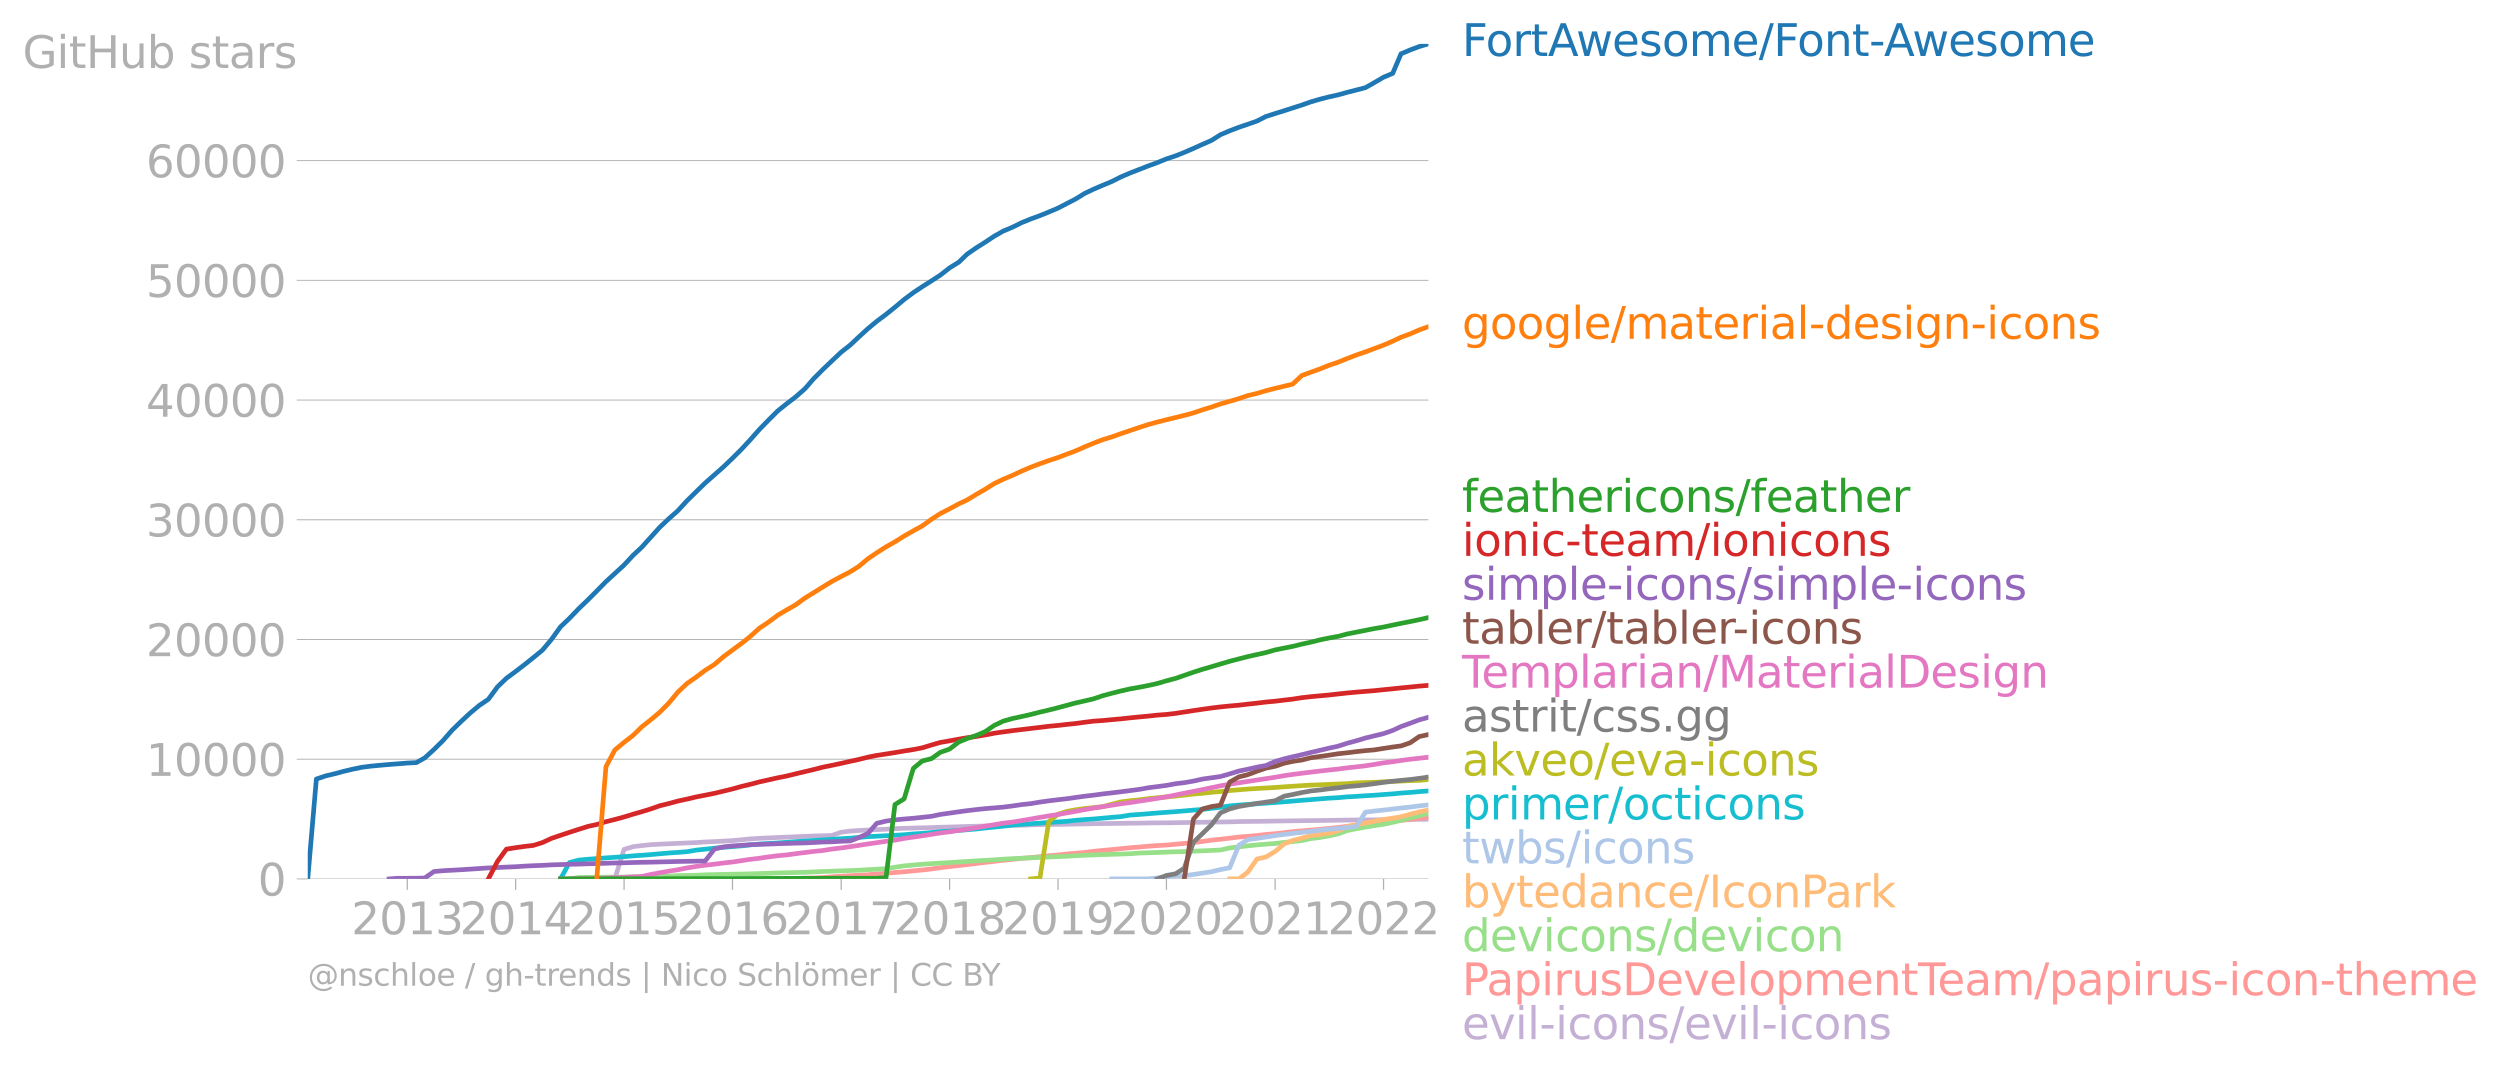 <svg xmlns:xlink="http://www.w3.org/1999/xlink" width="1062.245" height="455.004" viewBox="0 0 796.684 341.253" xmlns="http://www.w3.org/2000/svg"><defs><style>*{stroke-linejoin:round;stroke-linecap:butt}</style></defs><g id="figure_1"><path d="M0 341.253h796.684V0H0v341.253z" style="fill:none" id="patch_1"/><g id="axes_1"><path d="M98.073 280.087h357.12V13.975H98.073v266.112z" style="fill:none" id="patch_2"/><g id="matplotlib.axis_1"><g id="xtick_1"><g id="line2d_1"><defs><path id="m2b531793f5" d="M0 0v3.5" style="stroke:#b0b0b0;stroke-width:.4"/></defs><use xlink:href="#m2b531793f5" x="129.781" y="280.087" style="fill:#b0b0b0;stroke:#b0b0b0;stroke-width:.4"/></g><g style="fill:#b0b0b0" transform="matrix(.14 0 0 -.14 111.966 297.724)" id="text_1"><defs><path id="DejaVuSans-32" d="M1228 531h2203V0H469v531q359 372 979 998 621 627 780 809 303 340 423 576 121 236 121 464 0 372-261 606-261 235-680 235-297 0-627-103-329-103-704-313v638q381 153 712 231 332 78 607 78 725 0 1156-363 431-362 431-968 0-288-108-546-107-257-392-607-78-91-497-524-418-433-1181-1211z" transform="scale(.016)"/><path id="DejaVuSans-30" d="M2034 4250q-487 0-733-480-245-479-245-1442 0-959 245-1439 246-480 733-480 491 0 736 480 246 480 246 1439 0 963-246 1442-245 480-736 480zm0 500q785 0 1199-621 414-620 414-1801 0-1178-414-1799Q2819-91 2034-91q-784 0-1198 620-414 621-414 1799 0 1181 414 1801 414 621 1198 621z" transform="scale(.016)"/><path id="DejaVuSans-31" d="M794 531h1031v3560L703 3866v575l1116 225h631V531h1031V0H794v531z" transform="scale(.016)"/><path id="DejaVuSans-33" d="M2597 2516q453-97 707-404 255-306 255-756 0-690-475-1069Q2609-91 1734-91q-293 0-604 58T488 141v609q262-153 574-231 313-78 654-78 593 0 904 234t311 681q0 413-289 645-289 233-804 233h-544v519h569q465 0 712 186t247 536q0 359-255 551-254 193-729 193-260 0-557-57-297-56-653-174v562q360 100 674 150t592 50q719 0 1137-327 419-326 419-882 0-388-222-655t-631-370z" transform="scale(.016)"/></defs><use xlink:href="#DejaVuSans-32"/><use xlink:href="#DejaVuSans-30" x="63.623"/><use xlink:href="#DejaVuSans-31" x="127.246"/><use xlink:href="#DejaVuSans-33" x="190.869"/></g></g><g id="xtick_2"><use xlink:href="#m2b531793f5" x="164.329" y="280.087" style="fill:#b0b0b0;stroke:#b0b0b0;stroke-width:.4" id="line2d_2"/><g style="fill:#b0b0b0" transform="matrix(.14 0 0 -.14 146.514 297.724)" id="text_2"><defs><path id="DejaVuSans-34" d="M2419 4116 825 1625h1594v2491zm-166 550h794V1625h666v-525h-666V0h-628v1100H313v609l1940 2957z" transform="scale(.016)"/></defs><use xlink:href="#DejaVuSans-32"/><use xlink:href="#DejaVuSans-30" x="63.623"/><use xlink:href="#DejaVuSans-31" x="127.246"/><use xlink:href="#DejaVuSans-34" x="190.869"/></g></g><g id="xtick_3"><use xlink:href="#m2b531793f5" x="198.877" y="280.087" style="fill:#b0b0b0;stroke:#b0b0b0;stroke-width:.4" id="line2d_3"/><g style="fill:#b0b0b0" transform="matrix(.14 0 0 -.14 181.062 297.724)" id="text_3"><defs><path id="DejaVuSans-35" d="M691 4666h2478v-532H1269V2991q137 47 274 70 138 23 276 23 781 0 1237-428 457-428 457-1159 0-753-469-1171Q2575-91 1722-91q-294 0-599 50Q819 9 494 109v635q281-153 581-228t634-75q541 0 856 284 316 284 316 772 0 487-316 771-315 285-856 285-253 0-505-56-251-56-513-175v2344z" transform="scale(.016)"/></defs><use xlink:href="#DejaVuSans-32"/><use xlink:href="#DejaVuSans-30" x="63.623"/><use xlink:href="#DejaVuSans-31" x="127.246"/><use xlink:href="#DejaVuSans-35" x="190.869"/></g></g><g id="xtick_4"><use xlink:href="#m2b531793f5" x="233.425" y="280.087" style="fill:#b0b0b0;stroke:#b0b0b0;stroke-width:.4" id="line2d_4"/><g style="fill:#b0b0b0" transform="matrix(.14 0 0 -.14 215.61 297.724)" id="text_4"><defs><path id="DejaVuSans-36" d="M2113 2584q-425 0-674-291-248-290-248-796 0-503 248-796 249-292 674-292t673 292q248 293 248 796 0 506-248 796-248 291-673 291zm1253 1979v-575q-238 112-480 171-242 60-480 60-625 0-955-422-329-422-376-1275 184 272 462 417 279 145 613 145 703 0 1111-427 408-426 408-1160 0-719-425-1154Q2819-91 2113-91q-810 0-1238 620-428 621-428 1799 0 1106 525 1764t1409 658q238 0 480-47t505-140z" transform="scale(.016)"/></defs><use xlink:href="#DejaVuSans-32"/><use xlink:href="#DejaVuSans-30" x="63.623"/><use xlink:href="#DejaVuSans-31" x="127.246"/><use xlink:href="#DejaVuSans-36" x="190.869"/></g></g><g id="xtick_5"><use xlink:href="#m2b531793f5" x="268.067" y="280.087" style="fill:#b0b0b0;stroke:#b0b0b0;stroke-width:.4" id="line2d_5"/><g style="fill:#b0b0b0" transform="matrix(.14 0 0 -.14 250.252 297.724)" id="text_5"><defs><path id="DejaVuSans-37" d="M525 4666h3000v-269L1831 0h-659l1594 4134H525v532z" transform="scale(.016)"/></defs><use xlink:href="#DejaVuSans-32"/><use xlink:href="#DejaVuSans-30" x="63.623"/><use xlink:href="#DejaVuSans-31" x="127.246"/><use xlink:href="#DejaVuSans-37" x="190.869"/></g></g><g id="xtick_6"><use xlink:href="#m2b531793f5" x="302.615" y="280.087" style="fill:#b0b0b0;stroke:#b0b0b0;stroke-width:.4" id="line2d_6"/><g style="fill:#b0b0b0" transform="matrix(.14 0 0 -.14 284.8 297.724)" id="text_6"><defs><path id="DejaVuSans-38" d="M2034 2216q-450 0-708-241-257-241-257-662 0-422 257-663 258-241 708-241t709 242q260 243 260 662 0 421-258 662-257 241-711 241zm-631 268q-406 100-633 378-226 279-226 679 0 559 398 884 399 325 1092 325 697 0 1094-325t397-884q0-400-227-679-226-278-629-378 456-106 710-416 255-309 255-755 0-679-414-1042Q2806-91 2034-91q-771 0-1186 362-414 363-414 1042 0 446 256 755 257 310 713 416zm-231 997q0-362 226-565 227-203 636-203 407 0 636 203 230 203 230 565 0 363-230 566-229 203-636 203-409 0-636-203-226-203-226-566z" transform="scale(.016)"/></defs><use xlink:href="#DejaVuSans-32"/><use xlink:href="#DejaVuSans-30" x="63.623"/><use xlink:href="#DejaVuSans-31" x="127.246"/><use xlink:href="#DejaVuSans-38" x="190.869"/></g></g><g id="xtick_7"><use xlink:href="#m2b531793f5" x="337.163" y="280.087" style="fill:#b0b0b0;stroke:#b0b0b0;stroke-width:.4" id="line2d_7"/><g style="fill:#b0b0b0" transform="matrix(.14 0 0 -.14 319.348 297.724)" id="text_7"><defs><path id="DejaVuSans-39" d="M703 97v575q238-113 481-172 244-59 479-59 625 0 954 420 330 420 377 1277-181-269-460-413-278-144-615-144-700 0-1108 423-408 424-408 1159 0 718 425 1152 425 435 1131 435 810 0 1236-621 427-620 427-1801 0-1103-524-1761Q2575-91 1691-91q-238 0-482 47Q966 3 703 97zm1256 1978q425 0 673 290 249 291 249 798 0 503-249 795-248 292-673 292t-673-292q-248-292-248-795 0-507 248-798 248-290 673-290z" transform="scale(.016)"/></defs><use xlink:href="#DejaVuSans-32"/><use xlink:href="#DejaVuSans-30" x="63.623"/><use xlink:href="#DejaVuSans-31" x="127.246"/><use xlink:href="#DejaVuSans-39" x="190.869"/></g></g><g id="xtick_8"><use xlink:href="#m2b531793f5" x="371.711" y="280.087" style="fill:#b0b0b0;stroke:#b0b0b0;stroke-width:.4" id="line2d_8"/><g style="fill:#b0b0b0" transform="matrix(.14 0 0 -.14 353.896 297.724)" id="text_8"><use xlink:href="#DejaVuSans-32"/><use xlink:href="#DejaVuSans-30" x="63.623"/><use xlink:href="#DejaVuSans-32" x="127.246"/><use xlink:href="#DejaVuSans-30" x="190.869"/></g></g><g id="xtick_9"><use xlink:href="#m2b531793f5" x="406.353" y="280.087" style="fill:#b0b0b0;stroke:#b0b0b0;stroke-width:.4" id="line2d_9"/><g style="fill:#b0b0b0" transform="matrix(.14 0 0 -.14 388.538 297.724)" id="text_9"><use xlink:href="#DejaVuSans-32"/><use xlink:href="#DejaVuSans-30" x="63.623"/><use xlink:href="#DejaVuSans-32" x="127.246"/><use xlink:href="#DejaVuSans-31" x="190.869"/></g></g><g id="xtick_10"><use xlink:href="#m2b531793f5" x="440.901" y="280.087" style="fill:#b0b0b0;stroke:#b0b0b0;stroke-width:.4" id="line2d_10"/><g style="fill:#b0b0b0" transform="matrix(.14 0 0 -.14 423.086 297.724)" id="text_10"><use xlink:href="#DejaVuSans-32"/><use xlink:href="#DejaVuSans-30" x="63.623"/><use xlink:href="#DejaVuSans-32" x="127.246"/><use xlink:href="#DejaVuSans-32" x="190.869"/></g></g></g><g id="matplotlib.axis_2"><g id="ytick_1"><path d="M98.073 280.087h357.12" clip-path="url(#p1b69134ae6)" style="fill:none;stroke:#b0b0b0;stroke-width:.3;stroke-linecap:square" id="line2d_11"/><g id="line2d_12"><defs><path id="m8265898e4d" d="M0 0h-3.5" style="stroke:#b0b0b0;stroke-width:.3"/></defs><use xlink:href="#m8265898e4d" x="98.073" y="280.087" style="fill:#b0b0b0;stroke:#b0b0b0;stroke-width:.3"/></g><use xlink:href="#DejaVuSans-30" style="fill:#b0b0b0" transform="matrix(.14 0 0 -.14 82.166 285.406)" id="text_11"/></g><g id="ytick_2"><path d="M98.073 241.937h357.12" clip-path="url(#p1b69134ae6)" style="fill:none;stroke:#b0b0b0;stroke-width:.3;stroke-linecap:square" id="line2d_13"/><use xlink:href="#m8265898e4d" x="98.073" y="241.937" style="fill:#b0b0b0;stroke:#b0b0b0;stroke-width:.3" id="line2d_14"/><g style="fill:#b0b0b0" transform="matrix(.14 0 0 -.14 46.536 247.256)" id="text_12"><use xlink:href="#DejaVuSans-31"/><use xlink:href="#DejaVuSans-30" x="63.623"/><use xlink:href="#DejaVuSans-30" x="127.246"/><use xlink:href="#DejaVuSans-30" x="190.869"/><use xlink:href="#DejaVuSans-30" x="254.492"/></g></g><g id="ytick_3"><path d="M98.073 203.787h357.12" clip-path="url(#p1b69134ae6)" style="fill:none;stroke:#b0b0b0;stroke-width:.3;stroke-linecap:square" id="line2d_15"/><use xlink:href="#m8265898e4d" x="98.073" y="203.787" style="fill:#b0b0b0;stroke:#b0b0b0;stroke-width:.3" id="line2d_16"/><g style="fill:#b0b0b0" transform="matrix(.14 0 0 -.14 46.536 209.105)" id="text_13"><use xlink:href="#DejaVuSans-32"/><use xlink:href="#DejaVuSans-30" x="63.623"/><use xlink:href="#DejaVuSans-30" x="127.246"/><use xlink:href="#DejaVuSans-30" x="190.869"/><use xlink:href="#DejaVuSans-30" x="254.492"/></g></g><g id="ytick_4"><path d="M98.073 165.636h357.12" clip-path="url(#p1b69134ae6)" style="fill:none;stroke:#b0b0b0;stroke-width:.3;stroke-linecap:square" id="line2d_17"/><use xlink:href="#m8265898e4d" x="98.073" y="165.636" style="fill:#b0b0b0;stroke:#b0b0b0;stroke-width:.3" id="line2d_18"/><g style="fill:#b0b0b0" transform="matrix(.14 0 0 -.14 46.536 170.955)" id="text_14"><use xlink:href="#DejaVuSans-33"/><use xlink:href="#DejaVuSans-30" x="63.623"/><use xlink:href="#DejaVuSans-30" x="127.246"/><use xlink:href="#DejaVuSans-30" x="190.869"/><use xlink:href="#DejaVuSans-30" x="254.492"/></g></g><g id="ytick_5"><path d="M98.073 127.486h357.12" clip-path="url(#p1b69134ae6)" style="fill:none;stroke:#b0b0b0;stroke-width:.3;stroke-linecap:square" id="line2d_19"/><use xlink:href="#m8265898e4d" x="98.073" y="127.486" style="fill:#b0b0b0;stroke:#b0b0b0;stroke-width:.3" id="line2d_20"/><g style="fill:#b0b0b0" transform="matrix(.14 0 0 -.14 46.536 132.805)" id="text_15"><use xlink:href="#DejaVuSans-34"/><use xlink:href="#DejaVuSans-30" x="63.623"/><use xlink:href="#DejaVuSans-30" x="127.246"/><use xlink:href="#DejaVuSans-30" x="190.869"/><use xlink:href="#DejaVuSans-30" x="254.492"/></g></g><g id="ytick_6"><path d="M98.073 89.336h357.12" clip-path="url(#p1b69134ae6)" style="fill:none;stroke:#b0b0b0;stroke-width:.3;stroke-linecap:square" id="line2d_21"/><use xlink:href="#m8265898e4d" x="98.073" y="89.336" style="fill:#b0b0b0;stroke:#b0b0b0;stroke-width:.3" id="line2d_22"/><g style="fill:#b0b0b0" transform="matrix(.14 0 0 -.14 46.536 94.655)" id="text_16"><use xlink:href="#DejaVuSans-35"/><use xlink:href="#DejaVuSans-30" x="63.623"/><use xlink:href="#DejaVuSans-30" x="127.246"/><use xlink:href="#DejaVuSans-30" x="190.869"/><use xlink:href="#DejaVuSans-30" x="254.492"/></g></g><g id="ytick_7"><path d="M98.073 51.186h357.12" clip-path="url(#p1b69134ae6)" style="fill:none;stroke:#b0b0b0;stroke-width:.3;stroke-linecap:square" id="line2d_23"/><use xlink:href="#m8265898e4d" x="98.073" y="51.186" style="fill:#b0b0b0;stroke:#b0b0b0;stroke-width:.3" id="line2d_24"/><g style="fill:#b0b0b0" transform="matrix(.14 0 0 -.14 46.536 56.505)" id="text_17"><use xlink:href="#DejaVuSans-36"/><use xlink:href="#DejaVuSans-30" x="63.623"/><use xlink:href="#DejaVuSans-30" x="127.246"/><use xlink:href="#DejaVuSans-30" x="190.869"/><use xlink:href="#DejaVuSans-30" x="254.492"/></g></g><g style="fill:#b0b0b0" transform="matrix(.14 0 0 -.14 7.2 21.664)" id="text_18"><defs><path id="DejaVuSans-47" d="M3809 666v1253H2778v519h1656V434q-365-259-806-392-440-133-940-133-1094 0-1712 639-617 640-617 1780 0 1144 617 1783 618 639 1712 639 456 0 867-113 411-112 758-331v-672q-350 297-744 447t-828 150q-857 0-1287-478-429-478-429-1425 0-944 429-1422 430-478 1287-478 334 0 596 58 263 58 472 180z" transform="scale(.016)"/><path id="DejaVuSans-69" d="M603 3500h575V0H603v3500zm0 1363h575v-729H603v729z" transform="scale(.016)"/><path id="DejaVuSans-74" d="M1172 4494v-994h1184v-447H1172V1153q0-428 117-550t477-122h590V0h-590q-666 0-919 248-253 249-253 905v1900H172v447h422v994h578z" transform="scale(.016)"/><path id="DejaVuSans-48" d="M628 4666h631V2753h2294v1913h631V0h-631v2222H1259V0H628v4666z" transform="scale(.016)"/><path id="DejaVuSans-75" d="M544 1381v2119h575V1403q0-497 193-746 194-248 582-248 465 0 735 297 271 297 271 810v1984h575V0h-575v538q-209-319-486-474-276-155-642-155-603 0-916 375-312 375-312 1097zm1447 2203z" transform="scale(.016)"/><path id="DejaVuSans-62" d="M3116 1747q0 634-261 995t-717 361q-457 0-718-361t-261-995q0-634 261-995t718-361q456 0 717 361t261 995zM1159 2969q182 312 458 463 277 152 661 152 638 0 1036-506 399-506 399-1331T3314 415Q2916-91 2278-91q-384 0-661 152-276 152-458 464V0H581v4863h578V2969z" transform="scale(.016)"/><path id="DejaVuSans-73" d="M2834 3397v-544q-243 125-506 187-262 63-544 63-428 0-642-131t-214-394q0-200 153-314t616-217l197-44q612-131 870-370t258-667q0-488-386-773Q2250-91 1575-91q-281 0-586 55T347 128v594q319-166 628-249 309-82 613-82 406 0 624 139 219 139 219 392 0 234-158 359-157 125-692 241l-200 47q-534 112-772 345-237 233-237 639 0 494 350 762 350 269 994 269 318 0 599-47 282-46 519-140z" transform="scale(.016)"/><path id="DejaVuSans-61" d="M2194 1759q-697 0-966-159t-269-544q0-306 202-486 202-179 548-179 479 0 768 339t289 901v128h-572zm1147 238V0h-575v531q-197-318-491-470T1556-91q-537 0-855 302-317 302-317 808 0 590 395 890 396 300 1180 300h807v57q0 397-261 614t-733 217q-300 0-585-72-284-72-546-216v532q315 122 612 182 297 61 578 61 760 0 1135-394 375-393 375-1193z" transform="scale(.016)"/><path id="DejaVuSans-72" d="M2631 2963q-97 56-211 82-114 27-251 27-488 0-749-317t-261-911V0H581v3500h578v-544q182 319 472 473 291 155 707 155 59 0 131-8 72-7 159-23l3-590z" transform="scale(.016)"/></defs><use xlink:href="#DejaVuSans-47"/><use xlink:href="#DejaVuSans-69" x="77.49"/><use xlink:href="#DejaVuSans-74" x="105.273"/><use xlink:href="#DejaVuSans-48" x="144.482"/><use xlink:href="#DejaVuSans-75" x="219.678"/><use xlink:href="#DejaVuSans-62" x="283.057"/><use xlink:href="#DejaVuSans-20" x="346.533"/><use xlink:href="#DejaVuSans-73" x="378.32"/><use xlink:href="#DejaVuSans-74" x="430.42"/><use xlink:href="#DejaVuSans-61" x="469.629"/><use xlink:href="#DejaVuSans-72" x="530.908"/><use xlink:href="#DejaVuSans-73" x="572.021"/></g></g><path d="m190.169 280.087 2.934-.004 2.84-.05 2.934-9.373 2.934-.855 2.65-.324 2.935-.309 2.84-.153 2.933-.137 2.84-.122 2.934-.134 2.934-.114 2.84-.195 2.934-.122 2.84-.152 2.934-.153 2.934-.286 2.745-.267 2.934-.187 2.84-.126 2.934-.133 2.84-.115 2.933-.126 2.935-.118 2.84-.13 2.933-.068 2.84-.1 2.934-1.03 2.934-.358 2.65-.187 2.935-.16 2.84-.103 2.934-.153 2.84-.168 2.933-.118 2.934-.076 2.84-.077 2.934-.076 2.84-.107 2.934-.072 2.934-.088 2.65-.088 2.935-.084 2.84-.08 2.933-.069 2.84-.06 2.934-.062 2.934-.05 2.84-.095 2.934-.084 2.84-.045 2.934-.042 2.934-.038 2.65-.058 2.934-.05 2.84-.064 2.934-.046 2.84-.027 2.934-.042 2.934-.038 2.84-.023 2.934-.06 2.84-.035 2.934-.015 2.934-.038 2.745-.042 2.934-.069 2.84-.023 2.934-.053 2.84-.03 2.933-.035 2.934-.1 2.84-.045 2.934-.023 2.84-.038 2.934-.061 2.934-.035 2.65-.042 2.935-.038 2.84-.03 2.933-.038 2.84-.03 2.934-.05 2.934-.046 2.84-.035 2.934-.015 2.84-.027 2.934-.034 2.934-.027 2.65-.03 2.934-.023 2.84-.046 2.934-.026" clip-path="url(#p1b69134ae6)" style="fill:none;stroke:#c5b0d5;stroke-width:1.5;stroke-linecap:square" id="line2d_25"/><path d="m247.812 280.087 2.84-.02 2.933-.083 2.935-.153 2.84-.05 2.933-.14 2.84-.218 2.934-.195 2.934-.168 2.65-.14 2.935-.16 2.84-.268 2.934-.21 2.84-.233 2.933-.244 2.934-.293 2.84-.271 2.934-.32 2.84-.428 2.934-.34 2.934-.331 2.65-.302 2.935-.37 2.84-.332 2.933-.336 2.84-.354 2.934-.283 2.934-.316 2.84-.218 2.934-.332 2.84-.29 2.934-.229 2.934-.331 2.65-.222 2.934-.248 2.84-.37 2.934-.286 2.84-.263 2.934-.298 2.934-.301 2.84-.206 2.934-.267 2.84-.21 2.934-.164 2.934-.256 2.745-.263 2.934-.255 2.84-.37 2.934-.42 2.84-.282 2.933-.355 2.934-.347 2.84-.23 2.934-.251 2.84-.336 2.934-.26 2.934-.308 2.65-.336 2.935-.26 2.84-.247 2.933-.245 2.84-.278 2.934-.294 2.934-.374 2.84-.297 2.934-.344 2.84-.293 2.934-.32 2.934-.348 2.65-.256 2.934-.385 2.84-.309 2.934-.27" clip-path="url(#p1b69134ae6)" style="fill:none;stroke:#ff9896;stroke-width:1.5;stroke-linecap:square" id="line2d_26"/><path d="m181.461 280.087 2.934-.462 2.934-.042 2.84-.019 2.934-.019 2.84-.02 2.934-.018 2.934-.084 2.65-.023 2.935-.065 2.84-.091 2.933-.061 2.84-.15 2.934-.049 2.934-.076 2.84-.137 2.934-.073 2.84-.065 2.934-.065 2.934-.038 2.745-.072 2.934-.088 2.84-.08 2.934-.118 2.84-.054 2.933-.069 2.935-.068 2.84-.13 2.933-.137 2.84-.092 2.934-.107 2.934-.103 2.65-.091 2.935-.187 2.84-.145 2.934-.18 2.84-.446 2.933-.442 2.934-.256 2.84-.256 2.934-.186 2.84-.191 2.934-.141 2.934-.214 2.65-.164 2.935-.195 2.84-.145 2.933-.171 2.84-.222 2.934-.16 2.934-.133 2.84-.13 2.934-.145 2.84-.118 2.934-.115 2.934-.122 2.65-.18 2.934-.133 2.84-.106 2.934-.1 2.84-.091 2.934-.092 2.934-.107 2.84-.206 2.934-.099 2.84-.084 2.934-.122 2.934-.103 2.745-.065 2.934-.125 2.84-.111 2.934-.134 2.84-.122 2.933-.667 2.934-.355 2.84-.31 2.934-.312 2.84-.225 2.934-.218 2.934-.347 2.65-.252 2.935-.324 2.84-.622 2.933-.377 2.84-.492 2.934-.634 2.934-1.076 2.84-.564 2.934-.53 2.84-.485 2.934-.4 2.934-.645 2.65-.63 2.934-.805 2.84-.667 2.934-.767" clip-path="url(#p1b69134ae6)" style="fill:none;stroke:#98df8a;stroke-width:1.5;stroke-linecap:square" id="line2d_27"/><g style="fill:#1f77b4" transform="matrix(.14 0 0 -.14 465.907 17.838)" id="text_19"><defs><path id="DejaVuSans-46" d="M628 4666h2681v-532H1259V2759h1850v-531H1259V0H628v4666z" transform="scale(.016)"/><path id="DejaVuSans-6f" d="M1959 3097q-462 0-731-361t-269-989q0-628 267-989 268-361 733-361 460 0 728 362 269 363 269 988 0 622-269 986-268 364-728 364zm0 487q750 0 1178-488 429-487 429-1349 0-859-429-1349Q2709-91 1959-91q-753 0-1180 489-426 490-426 1349 0 862 426 1349 427 488 1180 488z" transform="scale(.016)"/><path id="DejaVuSans-41" d="m2188 4044-857-2322h1716l-859 2322zm-357 622h716L4325 0h-656l-425 1197H1141L716 0H50l1781 4666z" transform="scale(.016)"/><path id="DejaVuSans-77" d="M269 3500h575l719-2731 715 2731h678l719-2731 716 2731h575L4050 0h-678l-753 2869L1863 0h-679L269 3500z" transform="scale(.016)"/><path id="DejaVuSans-65" d="M3597 1894v-281H953q38-594 358-905t892-311q331 0 642 81t618 244V178Q3153 47 2828-22t-659-69q-838 0-1327 487-489 488-489 1320 0 859 464 1363 464 505 1252 505 706 0 1117-455 411-454 411-1235zm-575 169q-6 471-264 752-258 282-683 282-481 0-770-272t-333-766l2050 4z" transform="scale(.016)"/><path id="DejaVuSans-6d" d="M3328 2828q216 388 516 572t706 184q547 0 844-383 297-382 297-1088V0h-578v2094q0 503-179 746-178 244-543 244-447 0-707-297-259-296-259-809V0h-578v2094q0 506-178 748t-550 242q-441 0-701-298-259-298-259-808V0H581v3500h578v-544q197 322 472 475t653 153q382 0 649-194 267-193 395-562z" transform="scale(.016)"/><path id="DejaVuSans-2f" d="M1625 4666h531L531-594H0l1625 5260z" transform="scale(.016)"/><path id="DejaVuSans-6e" d="M3513 2113V0h-575v2094q0 497-194 743-194 247-581 247-466 0-735-297-269-296-269-809V0H581v3500h578v-544q207 316 486 472 280 156 646 156 603 0 912-373 310-373 310-1098z" transform="scale(.016)"/><path id="DejaVuSans-2d" d="M313 2009h1684v-512H313v512z" transform="scale(.016)"/></defs><use xlink:href="#DejaVuSans-46"/><use xlink:href="#DejaVuSans-6f" x="53.895"/><use xlink:href="#DejaVuSans-72" x="115.076"/><use xlink:href="#DejaVuSans-74" x="156.189"/><use xlink:href="#DejaVuSans-41" x="195.398"/><use xlink:href="#DejaVuSans-77" x="259.807"/><use xlink:href="#DejaVuSans-65" x="341.594"/><use xlink:href="#DejaVuSans-73" x="403.117"/><use xlink:href="#DejaVuSans-6f" x="455.217"/><use xlink:href="#DejaVuSans-6d" x="516.398"/><use xlink:href="#DejaVuSans-65" x="613.811"/><use xlink:href="#DejaVuSans-2f" x="675.334"/><use xlink:href="#DejaVuSans-46" x="709.025"/><use xlink:href="#DejaVuSans-6f" x="762.92"/><use xlink:href="#DejaVuSans-6e" x="824.102"/><use xlink:href="#DejaVuSans-74" x="887.48"/><use xlink:href="#DejaVuSans-2d" x="926.689"/><use xlink:href="#DejaVuSans-41" x="960.523"/><use xlink:href="#DejaVuSans-77" x="1024.932"/><use xlink:href="#DejaVuSans-65" x="1106.719"/><use xlink:href="#DejaVuSans-73" x="1168.242"/><use xlink:href="#DejaVuSans-6f" x="1220.342"/><use xlink:href="#DejaVuSans-6d" x="1281.523"/><use xlink:href="#DejaVuSans-65" x="1378.936"/></g><g style="fill:#ff7f0e" transform="matrix(.14 0 0 -.14 465.907 107.967)" id="text_20"><defs><path id="DejaVuSans-67" d="M2906 1791q0 625-258 968-257 344-723 344-462 0-720-344-258-343-258-968 0-622 258-966t720-344q466 0 723 344 258 344 258 966zm575-1357q0-893-397-1329-396-436-1215-436-303 0-572 45t-522 139v559q253-137 500-202 247-66 503-66 566 0 847 295t281 892v285q-178-310-456-463T1784 0Q1141 0 747 490 353 981 353 1791q0 812 394 1302 394 491 1037 491 388 0 666-153t456-462v531h575V434z" transform="scale(.016)"/><path id="DejaVuSans-6c" d="M603 4863h575V0H603v4863z" transform="scale(.016)"/><path id="DejaVuSans-64" d="M2906 2969v1894h575V0h-575v525q-181-312-458-464-276-152-664-152-634 0-1033 506-398 507-398 1332t398 1331q399 506 1033 506 388 0 664-152 277-151 458-463zM947 1747q0-634 261-995t717-361q456 0 718 361 263 361 263 995t-263 995q-262 361-718 361t-717-361q-261-361-261-995z" transform="scale(.016)"/><path id="DejaVuSans-63" d="M3122 3366v-538q-244 135-489 202t-495 67q-560 0-870-355-309-354-309-995t309-996q310-354 870-354 250 0 495 67t489 202V134Q2881 22 2623-34q-257-57-548-57-791 0-1257 497-465 497-465 1341 0 856 470 1346 471 491 1290 491 265 0 518-55 253-54 491-163z" transform="scale(.016)"/></defs><use xlink:href="#DejaVuSans-67"/><use xlink:href="#DejaVuSans-6f" x="63.477"/><use xlink:href="#DejaVuSans-6f" x="124.658"/><use xlink:href="#DejaVuSans-67" x="185.84"/><use xlink:href="#DejaVuSans-6c" x="249.316"/><use xlink:href="#DejaVuSans-65" x="277.1"/><use xlink:href="#DejaVuSans-2f" x="338.623"/><use xlink:href="#DejaVuSans-6d" x="372.314"/><use xlink:href="#DejaVuSans-61" x="469.727"/><use xlink:href="#DejaVuSans-74" x="531.006"/><use xlink:href="#DejaVuSans-65" x="570.215"/><use xlink:href="#DejaVuSans-72" x="631.738"/><use xlink:href="#DejaVuSans-69" x="672.852"/><use xlink:href="#DejaVuSans-61" x="700.635"/><use xlink:href="#DejaVuSans-6c" x="761.914"/><use xlink:href="#DejaVuSans-2d" x="789.697"/><use xlink:href="#DejaVuSans-64" x="825.781"/><use xlink:href="#DejaVuSans-65" x="889.258"/><use xlink:href="#DejaVuSans-73" x="950.781"/><use xlink:href="#DejaVuSans-69" x="1002.881"/><use xlink:href="#DejaVuSans-67" x="1030.664"/><use xlink:href="#DejaVuSans-6e" x="1094.141"/><use xlink:href="#DejaVuSans-2d" x="1157.52"/><use xlink:href="#DejaVuSans-69" x="1193.604"/><use xlink:href="#DejaVuSans-63" x="1221.387"/><use xlink:href="#DejaVuSans-6f" x="1276.367"/><use xlink:href="#DejaVuSans-6e" x="1337.549"/><use xlink:href="#DejaVuSans-73" x="1400.928"/></g><g style="fill:#2ca02c" transform="matrix(.14 0 0 -.14 465.907 163.141)" id="text_21"><defs><path id="DejaVuSans-66" d="M2375 4863v-479h-550q-309 0-430-125-120-125-120-450v-309h947v-447h-947V0H697v3053H147v447h550v244q0 584 272 851 272 268 862 268h544z" transform="scale(.016)"/><path id="DejaVuSans-68" d="M3513 2113V0h-575v2094q0 497-194 743-194 247-581 247-466 0-735-297-269-296-269-809V0H581v4863h578V2956q207 316 486 472 280 156 646 156 603 0 912-373 310-373 310-1098z" transform="scale(.016)"/></defs><use xlink:href="#DejaVuSans-66"/><use xlink:href="#DejaVuSans-65" x="35.205"/><use xlink:href="#DejaVuSans-61" x="96.729"/><use xlink:href="#DejaVuSans-74" x="158.008"/><use xlink:href="#DejaVuSans-68" x="197.217"/><use xlink:href="#DejaVuSans-65" x="260.596"/><use xlink:href="#DejaVuSans-72" x="322.119"/><use xlink:href="#DejaVuSans-69" x="363.232"/><use xlink:href="#DejaVuSans-63" x="391.016"/><use xlink:href="#DejaVuSans-6f" x="445.996"/><use xlink:href="#DejaVuSans-6e" x="507.178"/><use xlink:href="#DejaVuSans-73" x="570.557"/><use xlink:href="#DejaVuSans-2f" x="622.656"/><use xlink:href="#DejaVuSans-66" x="656.348"/><use xlink:href="#DejaVuSans-65" x="691.553"/><use xlink:href="#DejaVuSans-61" x="753.076"/><use xlink:href="#DejaVuSans-74" x="814.355"/><use xlink:href="#DejaVuSans-68" x="853.564"/><use xlink:href="#DejaVuSans-65" x="916.943"/><use xlink:href="#DejaVuSans-72" x="978.467"/></g><g style="fill:#d62728" transform="matrix(.14 0 0 -.14 465.907 177.141)" id="text_22"><use xlink:href="#DejaVuSans-69"/><use xlink:href="#DejaVuSans-6f" x="27.783"/><use xlink:href="#DejaVuSans-6e" x="88.965"/><use xlink:href="#DejaVuSans-69" x="152.344"/><use xlink:href="#DejaVuSans-63" x="180.127"/><use xlink:href="#DejaVuSans-2d" x="235.107"/><use xlink:href="#DejaVuSans-74" x="271.191"/><use xlink:href="#DejaVuSans-65" x="310.4"/><use xlink:href="#DejaVuSans-61" x="371.924"/><use xlink:href="#DejaVuSans-6d" x="433.203"/><use xlink:href="#DejaVuSans-2f" x="530.615"/><use xlink:href="#DejaVuSans-69" x="564.307"/><use xlink:href="#DejaVuSans-6f" x="592.09"/><use xlink:href="#DejaVuSans-6e" x="653.271"/><use xlink:href="#DejaVuSans-69" x="716.65"/><use xlink:href="#DejaVuSans-63" x="744.434"/><use xlink:href="#DejaVuSans-6f" x="799.414"/><use xlink:href="#DejaVuSans-6e" x="860.596"/><use xlink:href="#DejaVuSans-73" x="923.975"/></g><g style="fill:#9467bd" transform="matrix(.14 0 0 -.14 465.907 191.141)" id="text_23"><defs><path id="DejaVuSans-70" d="M1159 525v-1856H581v4831h578v-531q182 312 458 463 277 152 661 152 638 0 1036-506 399-506 399-1331T3314 415Q2916-91 2278-91q-384 0-661 152-276 152-458 464zm1957 1222q0 634-261 995t-717 361q-457 0-718-361t-261-995q0-634 261-995t718-361q456 0 717 361t261 995z" transform="scale(.016)"/></defs><use xlink:href="#DejaVuSans-73"/><use xlink:href="#DejaVuSans-69" x="52.1"/><use xlink:href="#DejaVuSans-6d" x="79.883"/><use xlink:href="#DejaVuSans-70" x="177.295"/><use xlink:href="#DejaVuSans-6c" x="240.771"/><use xlink:href="#DejaVuSans-65" x="268.555"/><use xlink:href="#DejaVuSans-2d" x="330.078"/><use xlink:href="#DejaVuSans-69" x="366.162"/><use xlink:href="#DejaVuSans-63" x="393.945"/><use xlink:href="#DejaVuSans-6f" x="448.926"/><use xlink:href="#DejaVuSans-6e" x="510.107"/><use xlink:href="#DejaVuSans-73" x="573.486"/><use xlink:href="#DejaVuSans-2f" x="625.586"/><use xlink:href="#DejaVuSans-73" x="659.277"/><use xlink:href="#DejaVuSans-69" x="711.377"/><use xlink:href="#DejaVuSans-6d" x="739.16"/><use xlink:href="#DejaVuSans-70" x="836.572"/><use xlink:href="#DejaVuSans-6c" x="900.049"/><use xlink:href="#DejaVuSans-65" x="927.832"/><use xlink:href="#DejaVuSans-2d" x="989.355"/><use xlink:href="#DejaVuSans-69" x="1025.439"/><use xlink:href="#DejaVuSans-63" x="1053.223"/><use xlink:href="#DejaVuSans-6f" x="1108.203"/><use xlink:href="#DejaVuSans-6e" x="1169.385"/><use xlink:href="#DejaVuSans-73" x="1232.764"/></g><g style="fill:#8c564b" transform="matrix(.14 0 0 -.14 465.907 205.141)" id="text_24"><use xlink:href="#DejaVuSans-74"/><use xlink:href="#DejaVuSans-61" x="39.209"/><use xlink:href="#DejaVuSans-62" x="100.488"/><use xlink:href="#DejaVuSans-6c" x="163.965"/><use xlink:href="#DejaVuSans-65" x="191.748"/><use xlink:href="#DejaVuSans-72" x="253.271"/><use xlink:href="#DejaVuSans-2f" x="294.385"/><use xlink:href="#DejaVuSans-74" x="328.076"/><use xlink:href="#DejaVuSans-61" x="367.285"/><use xlink:href="#DejaVuSans-62" x="428.564"/><use xlink:href="#DejaVuSans-6c" x="492.041"/><use xlink:href="#DejaVuSans-65" x="519.824"/><use xlink:href="#DejaVuSans-72" x="581.348"/><use xlink:href="#DejaVuSans-2d" x="616.086"/><use xlink:href="#DejaVuSans-69" x="652.17"/><use xlink:href="#DejaVuSans-63" x="679.953"/><use xlink:href="#DejaVuSans-6f" x="734.934"/><use xlink:href="#DejaVuSans-6e" x="796.115"/><use xlink:href="#DejaVuSans-73" x="859.494"/></g><g style="fill:#e377c2" transform="matrix(.14 0 0 -.14 465.907 219.141)" id="text_25"><defs><path id="DejaVuSans-54" d="M-19 4666h3947v-532H2272V0h-634v4134H-19v532z" transform="scale(.016)"/><path id="DejaVuSans-4d" d="M628 4666h941l1190-3175 1197 3175h941V0h-616v4097L3078 897h-634L1241 4097V0H628v4666z" transform="scale(.016)"/><path id="DejaVuSans-44" d="M1259 4147V519h763q966 0 1414 437 448 438 448 1382 0 937-448 1373t-1414 436h-763zm-631 519h1297q1356 0 1990-564 635-564 635-1764 0-1207-638-1773Q3275 0 1925 0H628v4666z" transform="scale(.016)"/></defs><use xlink:href="#DejaVuSans-54"/><use xlink:href="#DejaVuSans-65" x="44.084"/><use xlink:href="#DejaVuSans-6d" x="105.607"/><use xlink:href="#DejaVuSans-70" x="203.02"/><use xlink:href="#DejaVuSans-6c" x="266.496"/><use xlink:href="#DejaVuSans-61" x="294.279"/><use xlink:href="#DejaVuSans-72" x="355.559"/><use xlink:href="#DejaVuSans-69" x="396.672"/><use xlink:href="#DejaVuSans-61" x="424.455"/><use xlink:href="#DejaVuSans-6e" x="485.734"/><use xlink:href="#DejaVuSans-2f" x="549.113"/><use xlink:href="#DejaVuSans-4d" x="582.805"/><use xlink:href="#DejaVuSans-61" x="669.084"/><use xlink:href="#DejaVuSans-74" x="730.363"/><use xlink:href="#DejaVuSans-65" x="769.572"/><use xlink:href="#DejaVuSans-72" x="831.096"/><use xlink:href="#DejaVuSans-69" x="872.209"/><use xlink:href="#DejaVuSans-61" x="899.992"/><use xlink:href="#DejaVuSans-6c" x="961.271"/><use xlink:href="#DejaVuSans-44" x="989.055"/><use xlink:href="#DejaVuSans-65" x="1066.057"/><use xlink:href="#DejaVuSans-73" x="1127.58"/><use xlink:href="#DejaVuSans-69" x="1179.68"/><use xlink:href="#DejaVuSans-67" x="1207.463"/><use xlink:href="#DejaVuSans-6e" x="1270.939"/></g><g style="fill:#7f7f7f" transform="matrix(.14 0 0 -.14 465.907 233.141)" id="text_26"><defs><path id="DejaVuSans-2e" d="M684 794h660V0H684v794z" transform="scale(.016)"/></defs><use xlink:href="#DejaVuSans-61"/><use xlink:href="#DejaVuSans-73" x="61.279"/><use xlink:href="#DejaVuSans-74" x="113.379"/><use xlink:href="#DejaVuSans-72" x="152.588"/><use xlink:href="#DejaVuSans-69" x="193.701"/><use xlink:href="#DejaVuSans-74" x="221.484"/><use xlink:href="#DejaVuSans-2f" x="260.693"/><use xlink:href="#DejaVuSans-63" x="294.385"/><use xlink:href="#DejaVuSans-73" x="349.365"/><use xlink:href="#DejaVuSans-73" x="401.465"/><use xlink:href="#DejaVuSans-2e" x="453.564"/><use xlink:href="#DejaVuSans-67" x="485.352"/><use xlink:href="#DejaVuSans-67" x="548.828"/></g><g style="fill:#bcbd22" transform="matrix(.14 0 0 -.14 465.907 247.141)" id="text_27"><defs><path id="DejaVuSans-6b" d="M581 4863h578V1991l1716 1509h734L1753 1863 3688 0h-750L1159 1709V0H581v4863z" transform="scale(.016)"/><path id="DejaVuSans-76" d="M191 3500h609L1894 563l1094 2937h609L2284 0h-781L191 3500z" transform="scale(.016)"/></defs><use xlink:href="#DejaVuSans-61"/><use xlink:href="#DejaVuSans-6b" x="61.279"/><use xlink:href="#DejaVuSans-76" x="119.189"/><use xlink:href="#DejaVuSans-65" x="178.369"/><use xlink:href="#DejaVuSans-6f" x="239.893"/><use xlink:href="#DejaVuSans-2f" x="301.074"/><use xlink:href="#DejaVuSans-65" x="334.766"/><use xlink:href="#DejaVuSans-76" x="396.289"/><use xlink:href="#DejaVuSans-61" x="455.469"/><use xlink:href="#DejaVuSans-2d" x="516.748"/><use xlink:href="#DejaVuSans-69" x="552.832"/><use xlink:href="#DejaVuSans-63" x="580.615"/><use xlink:href="#DejaVuSans-6f" x="635.596"/><use xlink:href="#DejaVuSans-6e" x="696.777"/><use xlink:href="#DejaVuSans-73" x="760.156"/></g><g style="fill:#17becf" transform="matrix(.14 0 0 -.14 465.907 261.141)" id="text_28"><use xlink:href="#DejaVuSans-70"/><use xlink:href="#DejaVuSans-72" x="63.477"/><use xlink:href="#DejaVuSans-69" x="104.59"/><use xlink:href="#DejaVuSans-6d" x="132.373"/><use xlink:href="#DejaVuSans-65" x="229.785"/><use xlink:href="#DejaVuSans-72" x="291.309"/><use xlink:href="#DejaVuSans-2f" x="332.422"/><use xlink:href="#DejaVuSans-6f" x="366.113"/><use xlink:href="#DejaVuSans-63" x="427.295"/><use xlink:href="#DejaVuSans-74" x="482.275"/><use xlink:href="#DejaVuSans-69" x="521.484"/><use xlink:href="#DejaVuSans-63" x="549.268"/><use xlink:href="#DejaVuSans-6f" x="604.248"/><use xlink:href="#DejaVuSans-6e" x="665.43"/><use xlink:href="#DejaVuSans-73" x="728.809"/></g><g style="fill:#aec7e8" transform="matrix(.14 0 0 -.14 465.907 275.141)" id="text_29"><use xlink:href="#DejaVuSans-74"/><use xlink:href="#DejaVuSans-77" x="39.209"/><use xlink:href="#DejaVuSans-62" x="120.996"/><use xlink:href="#DejaVuSans-73" x="184.473"/><use xlink:href="#DejaVuSans-2f" x="236.572"/><use xlink:href="#DejaVuSans-69" x="270.264"/><use xlink:href="#DejaVuSans-63" x="298.047"/><use xlink:href="#DejaVuSans-6f" x="353.027"/><use xlink:href="#DejaVuSans-6e" x="414.209"/><use xlink:href="#DejaVuSans-73" x="477.588"/></g><g style="fill:#ffbb78" transform="matrix(.14 0 0 -.14 465.907 289.141)" id="text_30"><defs><path id="DejaVuSans-79" d="M2059-325q-243-625-475-815-231-191-618-191H506v481h338q237 0 368 113 132 112 291 531l103 262L191 3500h609L1894 763l1094 2737h609L2059-325z" transform="scale(.016)"/><path id="DejaVuSans-49" d="M628 4666h631V0H628v4666z" transform="scale(.016)"/><path id="DejaVuSans-50" d="M1259 4147V2394h794q441 0 681 228 241 228 241 650 0 419-241 647-240 228-681 228h-794zm-631 519h1425q785 0 1186-355 402-355 402-1039 0-691-402-1044-401-353-1186-353h-794V0H628v4666z" transform="scale(.016)"/></defs><use xlink:href="#DejaVuSans-62"/><use xlink:href="#DejaVuSans-79" x="63.477"/><use xlink:href="#DejaVuSans-74" x="122.656"/><use xlink:href="#DejaVuSans-65" x="161.865"/><use xlink:href="#DejaVuSans-64" x="223.389"/><use xlink:href="#DejaVuSans-61" x="286.865"/><use xlink:href="#DejaVuSans-6e" x="348.145"/><use xlink:href="#DejaVuSans-63" x="411.523"/><use xlink:href="#DejaVuSans-65" x="466.504"/><use xlink:href="#DejaVuSans-2f" x="528.027"/><use xlink:href="#DejaVuSans-49" x="561.719"/><use xlink:href="#DejaVuSans-63" x="591.211"/><use xlink:href="#DejaVuSans-6f" x="646.191"/><use xlink:href="#DejaVuSans-6e" x="707.373"/><use xlink:href="#DejaVuSans-50" x="770.752"/><use xlink:href="#DejaVuSans-61" x="826.555"/><use xlink:href="#DejaVuSans-72" x="887.834"/><use xlink:href="#DejaVuSans-6b" x="928.947"/></g><g style="fill:#98df8a" transform="matrix(.14 0 0 -.14 465.907 303.141)" id="text_31"><use xlink:href="#DejaVuSans-64"/><use xlink:href="#DejaVuSans-65" x="63.477"/><use xlink:href="#DejaVuSans-76" x="125"/><use xlink:href="#DejaVuSans-69" x="184.18"/><use xlink:href="#DejaVuSans-63" x="211.963"/><use xlink:href="#DejaVuSans-6f" x="266.943"/><use xlink:href="#DejaVuSans-6e" x="328.125"/><use xlink:href="#DejaVuSans-73" x="391.504"/><use xlink:href="#DejaVuSans-2f" x="443.604"/><use xlink:href="#DejaVuSans-64" x="477.295"/><use xlink:href="#DejaVuSans-65" x="540.771"/><use xlink:href="#DejaVuSans-76" x="602.295"/><use xlink:href="#DejaVuSans-69" x="661.475"/><use xlink:href="#DejaVuSans-63" x="689.258"/><use xlink:href="#DejaVuSans-6f" x="744.238"/><use xlink:href="#DejaVuSans-6e" x="805.42"/></g><g style="fill:#ff9896" transform="matrix(.14 0 0 -.14 465.907 317.141)" id="text_32"><use xlink:href="#DejaVuSans-50"/><use xlink:href="#DejaVuSans-61" x="55.803"/><use xlink:href="#DejaVuSans-70" x="117.082"/><use xlink:href="#DejaVuSans-69" x="180.559"/><use xlink:href="#DejaVuSans-72" x="208.342"/><use xlink:href="#DejaVuSans-75" x="249.455"/><use xlink:href="#DejaVuSans-73" x="312.834"/><use xlink:href="#DejaVuSans-44" x="364.934"/><use xlink:href="#DejaVuSans-65" x="441.936"/><use xlink:href="#DejaVuSans-76" x="503.459"/><use xlink:href="#DejaVuSans-65" x="562.639"/><use xlink:href="#DejaVuSans-6c" x="624.162"/><use xlink:href="#DejaVuSans-6f" x="651.945"/><use xlink:href="#DejaVuSans-70" x="713.127"/><use xlink:href="#DejaVuSans-6d" x="776.604"/><use xlink:href="#DejaVuSans-65" x="874.016"/><use xlink:href="#DejaVuSans-6e" x="935.539"/><use xlink:href="#DejaVuSans-74" x="998.918"/><use xlink:href="#DejaVuSans-54" x="1038.127"/><use xlink:href="#DejaVuSans-65" x="1082.211"/><use xlink:href="#DejaVuSans-61" x="1143.734"/><use xlink:href="#DejaVuSans-6d" x="1205.014"/><use xlink:href="#DejaVuSans-2f" x="1302.426"/><use xlink:href="#DejaVuSans-70" x="1336.117"/><use xlink:href="#DejaVuSans-61" x="1399.594"/><use xlink:href="#DejaVuSans-70" x="1460.873"/><use xlink:href="#DejaVuSans-69" x="1524.35"/><use xlink:href="#DejaVuSans-72" x="1552.133"/><use xlink:href="#DejaVuSans-75" x="1593.246"/><use xlink:href="#DejaVuSans-73" x="1656.625"/><use xlink:href="#DejaVuSans-2d" x="1708.725"/><use xlink:href="#DejaVuSans-69" x="1744.809"/><use xlink:href="#DejaVuSans-63" x="1772.592"/><use xlink:href="#DejaVuSans-6f" x="1827.572"/><use xlink:href="#DejaVuSans-6e" x="1888.754"/><use xlink:href="#DejaVuSans-2d" x="1952.133"/><use xlink:href="#DejaVuSans-74" x="1988.217"/><use xlink:href="#DejaVuSans-68" x="2027.426"/><use xlink:href="#DejaVuSans-65" x="2090.805"/><use xlink:href="#DejaVuSans-6d" x="2152.328"/><use xlink:href="#DejaVuSans-65" x="2249.74"/></g><g style="fill:#c5b0d5" transform="matrix(.14 0 0 -.14 465.907 331.141)" id="text_33"><use xlink:href="#DejaVuSans-65"/><use xlink:href="#DejaVuSans-76" x="61.523"/><use xlink:href="#DejaVuSans-69" x="120.703"/><use xlink:href="#DejaVuSans-6c" x="148.486"/><use xlink:href="#DejaVuSans-2d" x="176.27"/><use xlink:href="#DejaVuSans-69" x="212.354"/><use xlink:href="#DejaVuSans-63" x="240.137"/><use xlink:href="#DejaVuSans-6f" x="295.117"/><use xlink:href="#DejaVuSans-6e" x="356.299"/><use xlink:href="#DejaVuSans-73" x="419.678"/><use xlink:href="#DejaVuSans-2f" x="471.777"/><use xlink:href="#DejaVuSans-65" x="505.469"/><use xlink:href="#DejaVuSans-76" x="566.992"/><use xlink:href="#DejaVuSans-69" x="626.172"/><use xlink:href="#DejaVuSans-6c" x="653.955"/><use xlink:href="#DejaVuSans-2d" x="681.738"/><use xlink:href="#DejaVuSans-69" x="717.822"/><use xlink:href="#DejaVuSans-63" x="745.605"/><use xlink:href="#DejaVuSans-6f" x="800.586"/><use xlink:href="#DejaVuSans-6e" x="861.768"/><use xlink:href="#DejaVuSans-73" x="925.146"/></g><g style="fill:#b0b0b0" transform="matrix(.097 0 0 -.097 98.073 314.123)" id="text_34"><defs><path id="DejaVuSans-40" d="M2381 1678q0-447 222-702 222-254 610-254 384 0 604 256 221 256 221 700 0 438-225 695-225 258-607 258-378 0-602-256-223-256-223-697zm1703-934q-187-241-429-355t-564-114q-538 0-874 389t-336 1014q0 625 337 1015 338 391 873 391 322 0 565-117 244-117 428-354v409h447V722q457 69 714 417 258 349 258 902 0 334-99 628-98 294-298 544-325 409-792 626t-1017 217q-384 0-738-102-353-101-653-301-490-319-767-836-276-517-276-1120 0-497 179-932 180-434 521-765 328-325 759-495 431-171 922-171 403 0 792 136t714 389l281-347q-390-303-851-464t-936-161q-578 0-1091 205-512 205-912 595Q841 78 631 592q-209 514-209 1105 0 569 212 1084 213 516 607 907 403 396 931 607t1119 211q662 0 1229-272 568-271 952-771 234-307 357-666 124-359 124-744 0-822-497-1297T4084 263v481z" transform="scale(.016)"/><path id="DejaVuSans-7c" d="M1344 4891v-6400H813v6400h531z" transform="scale(.016)"/><path id="DejaVuSans-4e" d="M628 4666h850L3547 763v3903h612V0h-850L1241 3903V0H628v4666z" transform="scale(.016)"/><path id="DejaVuSans-53" d="M3425 4513v-616q-359 172-678 256-319 85-616 85-515 0-795-200t-280-569q0-310 186-468 186-157 705-254l381-78q706-135 1042-474t336-907q0-679-455-1029Q2797-91 1919-91q-331 0-705 75-373 75-773 222v650q384-215 753-325 369-109 725-109 540 0 834 212 294 213 294 607 0 343-211 537t-692 291l-385 75q-706 140-1022 440-315 300-315 835 0 619 436 975t1201 356q329 0 669-60 341-59 697-177z" transform="scale(.016)"/><path id="DejaVuSans-f6" d="M1959 3097q-462 0-731-361t-269-989q0-628 267-989 268-361 733-361 460 0 728 362 269 363 269 988 0 622-269 986-268 364-728 364zm0 487q750 0 1178-488 429-487 429-1349 0-859-429-1349Q2709-91 1959-91q-753 0-1180 489-426 490-426 1349 0 862 426 1349 427 488 1180 488zm295 1266h634v-631h-634v631zm-1222 0h634v-631h-634v631z" transform="scale(.016)"/><path id="DejaVuSans-43" d="M4122 4306v-665q-319 297-680 443-361 147-767 147-800 0-1225-489t-425-1414q0-922 425-1411t1225-489q406 0 767 147t680 444V359q-331-225-702-338-370-112-782-112-1060 0-1670 648-609 649-609 1771 0 1125 609 1773 610 649 1670 649 418 0 788-111 371-111 696-333z" transform="scale(.016)"/><path id="DejaVuSans-42" d="M1259 2228V519h1013q509 0 754 211 246 211 246 645 0 438-246 645-245 208-754 208H1259zm0 1919V2741h935q462 0 688 173 227 174 227 530 0 353-227 528-226 175-688 175h-935zm-631 519h1613q722 0 1112-300 391-300 391-853 0-429-200-682t-588-315q466-100 724-418 258-317 258-792 0-625-425-966Q3088 0 2303 0H628v4666z" transform="scale(.016)"/><path id="DejaVuSans-59" d="M-13 4666h679l1293-1919 1285 1919h678L2272 2222V0h-634v2222L-13 4666z" transform="scale(.016)"/></defs><use xlink:href="#DejaVuSans-40"/><use xlink:href="#DejaVuSans-6e" x="100"/><use xlink:href="#DejaVuSans-73" x="163.379"/><use xlink:href="#DejaVuSans-63" x="215.479"/><use xlink:href="#DejaVuSans-68" x="270.459"/><use xlink:href="#DejaVuSans-6c" x="333.838"/><use xlink:href="#DejaVuSans-6f" x="361.621"/><use xlink:href="#DejaVuSans-65" x="422.803"/><use xlink:href="#DejaVuSans-20" x="484.326"/><use xlink:href="#DejaVuSans-2f" x="516.113"/><use xlink:href="#DejaVuSans-20" x="549.805"/><use xlink:href="#DejaVuSans-67" x="581.592"/><use xlink:href="#DejaVuSans-68" x="645.068"/><use xlink:href="#DejaVuSans-2d" x="708.447"/><use xlink:href="#DejaVuSans-74" x="744.531"/><use xlink:href="#DejaVuSans-72" x="783.74"/><use xlink:href="#DejaVuSans-65" x="822.604"/><use xlink:href="#DejaVuSans-6e" x="884.127"/><use xlink:href="#DejaVuSans-64" x="947.506"/><use xlink:href="#DejaVuSans-73" x="1010.982"/><use xlink:href="#DejaVuSans-20" x="1063.082"/><use xlink:href="#DejaVuSans-7c" x="1094.869"/><use xlink:href="#DejaVuSans-20" x="1128.561"/><use xlink:href="#DejaVuSans-4e" x="1160.348"/><use xlink:href="#DejaVuSans-69" x="1235.152"/><use xlink:href="#DejaVuSans-63" x="1262.936"/><use xlink:href="#DejaVuSans-6f" x="1317.916"/><use xlink:href="#DejaVuSans-20" x="1379.098"/><use xlink:href="#DejaVuSans-53" x="1410.885"/><use xlink:href="#DejaVuSans-63" x="1474.361"/><use xlink:href="#DejaVuSans-68" x="1529.342"/><use xlink:href="#DejaVuSans-6c" x="1592.721"/><use xlink:href="#DejaVuSans-f6" x="1620.504"/><use xlink:href="#DejaVuSans-6d" x="1681.686"/><use xlink:href="#DejaVuSans-65" x="1779.098"/><use xlink:href="#DejaVuSans-72" x="1840.621"/><use xlink:href="#DejaVuSans-20" x="1881.734"/><use xlink:href="#DejaVuSans-7c" x="1913.521"/><use xlink:href="#DejaVuSans-20" x="1947.213"/><use xlink:href="#DejaVuSans-43" x="1979"/><use xlink:href="#DejaVuSans-43" x="2048.824"/><use xlink:href="#DejaVuSans-20" x="2118.648"/><use xlink:href="#DejaVuSans-42" x="2150.436"/><use xlink:href="#DejaVuSans-59" x="2213.539"/></g><path d="m391.871 280.087 2.934-.012 2.84-2.144 2.934-4.215 2.84-.607 2.934-1.774 2.934-2.453 2.65-1.038 2.935-.755 2.84-.809 2.933-.332 2.84-.393 2.934-.778 2.934-1.389 2.84-.614 2.934-.507 2.84-.561 2.934-.56 2.934-.42 2.65-.432 2.934-.82 2.84-.748 2.934-.602" clip-path="url(#p1b69134ae6)" style="fill:none;stroke:#ffbb78;stroke-width:1.5;stroke-linecap:square" id="line2d_28"/><path d="m354.295 280.087 2.934-.016h8.708l2.84-.267 2.934-.358 2.934-.256 2.745-.141 2.934-.378 2.84-.427 2.934-.462 2.84-.667 2.933-.584 2.934-7.172 2.84-1.793 2.934-.397 2.84-.42 2.934-.465 2.934-.385 2.65-.32 2.935-.333 2.84-.305 2.933-.37 2.84-.294 2.934-.27 2.934-.313 2.84-.283 2.934-4.597 2.84-.355 2.934-.309 2.934-.347 2.65-.313 2.934-.309 2.84-.362 2.934-.336" clip-path="url(#p1b69134ae6)" style="fill:none;stroke:#aec7e8;stroke-width:1.5;stroke-linecap:square" id="line2d_29"/><path d="m178.622 280.087 2.84-5.204 2.933-.79 2.934-.267 2.84-.221 2.934-.221 2.84-.187 2.934-.199 2.934-.263 2.65-.175 2.935-.218 2.84-.267 2.933-.248 2.84-.19 2.934-.226 2.934-.5 2.84-.29 2.934-.331 2.84-.26 2.934-.244 2.934-.229 2.745-.309 2.934-.282 2.84-.156 2.934-.18 2.84-.202 2.933-.217 2.935-.214 2.84-.153 2.933-.194 2.84-.183 2.934-.195 2.934-.172 2.65-.225 2.935-.26 2.84-.136 2.934-.157 2.84-.141 2.933-.164 2.934-.267 2.84-.168 2.934-.26 2.84-.316 2.934-.145 2.934-.217 2.65-.23 2.935-.232 2.84-.32 2.933-.294 2.84-.279 2.934-.358 2.934-.23 2.84-.201 2.934-.187 2.84-.237 2.934-.149 2.934-.213 2.65-.294 2.934-.244 2.84-.183 2.934-.267 2.84-.252 2.934-.248 2.934-.485 2.84-.19 2.934-.237 2.84-.233 2.934-.221 2.934-.21 2.745-.225 2.934-.26 2.84-.217 2.934-.366 2.84-.332 2.933-.427 2.934-.267 2.84-.195 2.934-.221 2.84-.195 2.934-.206 2.934-.232 2.65-.214 2.935-.256 2.84-.21 2.933-.247 2.84-.226 2.934-.156 2.934-.263 2.84-.149 2.934-.202 2.84-.164 2.934-.225 2.934-.21 2.65-.256 2.934-.202 2.84-.256 2.934-.213" clip-path="url(#p1b69134ae6)" style="fill:none;stroke:#17becf;stroke-width:1.5;stroke-linecap:square" id="line2d_30"/><path d="m328.455 280.087 2.934-.298 2.84-17.984 2.934-2.342 2.934-.92 2.65-.48 2.934-.412 2.84-.286 2.934-.298 2.84-.801 2.934-.721 2.934-.366 2.84-.294 2.934-.374 2.84-.294 2.934-.244 2.934-.294 2.745-.297 2.934-.34 2.84-.24 2.934-.325 2.84-.232 2.933-.328 2.934-.237 2.84-.233 2.934-.183 2.84-.156 2.934-.164 2.934-.218 2.65-.175 2.935-.195 2.84-.156 2.933-.115 2.84-.122 2.934-.126 2.934-.114 2.84-.244 2.934-.11 2.84-.088 2.934-.15 2.934-.121 2.65-.103 2.934-.145 2.84-.08 2.934-.283" clip-path="url(#p1b69134ae6)" style="fill:none;stroke:#bcbd22;stroke-width:1.5;stroke-linecap:square" id="line2d_31"/><path d="m368.776 280.087 2.935-1.095 2.934-.542 2.745-1.774 2.934-8.29 2.84-2.724 2.934-2.853 2.84-3.789 2.933-1.251 2.934-.775 2.84-.476 2.934-.52 2.84-.38 2.934-.44 2.934-1.476 2.65-.5 2.935-.637 2.84-.503 2.933-.313 2.84-.382 2.934-.305 2.934-.393 2.84-.24 2.934-.31 2.84-.388 2.934-.409 2.934-.35 2.65-.275 2.934-.294 2.84-.366 2.934-.416" clip-path="url(#p1b69134ae6)" style="fill:none;stroke:#7f7f7f;stroke-width:1.5;stroke-linecap:square" id="line2d_32"/><path d="m178.622 280.087 2.84-.016 2.933-.053 2.934-.03 2.84-.039 2.934-.126 2.84-.14 2.934-.096 2.934-.153 2.65-.11 2.935-.656 2.84-.542 2.933-.52 2.84-.445 2.934-.588 2.934-.465 2.84-.39 2.934-.331 2.84-.367 2.934-.324 2.934-.442 2.745-.416 2.934-.347 2.84-.416 2.934-.374 2.84-.267 2.933-.393 2.935-.37 2.84-.351 2.933-.305 2.84-.443 2.934-.359 2.934-.42 2.65-.392 2.935-.466 2.84-.396 2.934-.458 2.84-.351 2.933-.55 2.934-.434 2.84-.412 2.934-.45 2.84-.455 2.934-.366 2.934-.454 2.65-.366 2.935-.48 2.84-.474 2.933-.492 2.84-.48 2.934-.344 2.934-.484 2.84-.496 2.934-.515 2.84-.477 2.934-.431 2.934-.557 2.65-.462 2.934-.55 2.84-.495 2.934-.466 2.84-.435 2.934-.477 2.934-.366 2.84-.458 2.934-.442 2.84-.439 2.934-.496 2.934-.587 2.745-.569 2.934-.568 2.84-.565 2.934-.637 2.84-.587 2.933-.489 2.934-.484 2.84-.424 2.934-.454 2.84-.42 2.934-.453 2.934-.515 2.65-.386 2.935-.374 2.84-.347 2.933-.358 2.84-.325 2.934-.305 2.934-.397 2.84-.301 2.934-.34 2.84-.438 2.934-.511 2.934-.344 2.65-.404 2.934-.4 2.84-.302 2.934-.359" clip-path="url(#p1b69134ae6)" style="fill:none;stroke:#e377c2;stroke-width:1.5;stroke-linecap:square" id="line2d_33"/><path d="m377.39 280.087 2.934-19.094 2.84-3.194 2.934-.778 2.84-.446 2.933-7.344 2.934-1.66 2.84-.705 2.934-1.103 2.84-.973 2.934-.591 2.934-.996 2.65-.557 2.935-.446 2.84-.725 2.933-.416 2.84-.404 2.934-.45 2.934-.317 2.84-.359 2.934-.324 2.84-.236 2.934-.47 2.934-.446 2.65-.351 2.934-1.011 2.84-1.965 2.934-.644" clip-path="url(#p1b69134ae6)" style="fill:none;stroke:#8c564b;stroke-width:1.5;stroke-linecap:square" id="line2d_34"/><path d="m124.008 280.087 2.84-.21h2.933l2.935-.004 2.65-.08 2.934-2.06 2.84-.256 2.934-.164 2.84-.152 2.933-.187 2.935-.199 2.84-.194 2.933-.122 2.84-.138 2.934-.118 2.934-.198 2.65-.126 2.935-.11 2.84-.161 2.934-.092 2.84-.091 2.933-.057 2.934-.1 2.84-.084 2.934-.091 2.84-.088 2.934-.053 2.934-.1 2.65-.057 2.935-.046 2.84-.072 2.933-.069 2.84-.08 2.934-.05 2.934-.041 2.84-.05 2.934-3.807 2.84-.695 2.934-.312 2.934-.21 2.745-.18 2.934-.114 2.84-.08 2.934-.126 2.84-.076 2.933-.096 2.935-.08 2.84-.126 2.933-.164 2.84-.06 2.934-.169 2.934-.114 2.65-1.05 2.935-1.327 2.84-3.243 2.934-.698 2.84-.385 2.933-.279 2.934-.248 2.84-.29 2.934-.324 2.84-.603 2.934-.412 2.934-.427 2.65-.362 2.935-.34 2.84-.309 2.933-.236 2.84-.24 2.934-.367 2.934-.439 2.84-.301 2.934-.496 2.84-.393 2.934-.355 2.934-.34 2.65-.377 2.934-.408 2.84-.328 2.934-.405 2.84-.328 2.934-.355 2.934-.377 2.84-.378 2.934-.519 2.84-.366 2.934-.382 2.934-.549 2.745-.324 2.934-.508 2.84-.637 2.934-.415 2.84-.401 2.933-.84 2.934-.907 2.84-.58 2.934-.668 2.84-.507 2.934-1.297 2.934-.855 2.65-.645 2.935-.667 2.84-.71 2.933-.675 2.84-.683 2.934-.633 2.934-.95 2.84-.76 2.934-.892 2.84-.694 2.934-.71 2.934-1.022 2.65-1.233 2.934-1.053 2.84-1.068 2.934-.82" clip-path="url(#p1b69134ae6)" style="fill:none;stroke:#9467bd;stroke-width:1.5;stroke-linecap:square" id="line2d_35"/><path d="m155.621 280.087 2.934-5.62 2.84-3.876 2.934-.465 2.934-.405 2.65-.305 2.935-.904 2.84-1.32 2.934-1.003 2.84-.95 2.933-.943 2.934-.93 2.84-.622 2.934-.9 2.84-.699 2.934-.797 2.934-.908 2.65-.756 2.935-.904 2.84-1.007 2.933-.717 2.84-.774 2.934-.634 2.934-.694 2.84-.546 2.934-.599 2.84-.675 2.934-.713 2.934-.828 2.745-.656 2.934-.775 2.84-.63 2.934-.66 2.84-.564 2.933-.717 2.935-.702 2.84-.668 2.933-.759 2.84-.576 2.934-.626 2.934-.656 2.65-.576 2.935-.74 2.84-.565 2.934-.446 2.84-.45 2.933-.507 2.934-.462 2.84-.546 2.934-.896 2.84-.824 2.934-.5 2.934-.542 2.65-.454 2.935-.408 2.84-.47 2.933-.571 2.84-.412 2.934-.397 2.934-.347 2.84-.344 2.934-.343 2.84-.355 2.934-.27 2.934-.34 2.65-.267 2.934-.405 2.84-.354 2.934-.203 2.84-.267 2.934-.263 2.934-.324 2.84-.279 2.934-.27 2.84-.31 2.934-.22 2.934-.344 2.745-.428 2.934-.453 2.84-.42 2.934-.416 2.84-.34 2.933-.3 2.934-.253 2.84-.332 2.934-.316 2.84-.355 2.934-.263 2.934-.359 2.65-.309 2.935-.458 2.84-.32 2.933-.271 2.84-.256 2.934-.335 2.934-.317 2.84-.267 2.934-.24 2.84-.23 2.934-.304 2.934-.287 2.65-.286 2.934-.282 2.84-.294 2.934-.225" clip-path="url(#p1b69134ae6)" style="fill:none;stroke:#d62728;stroke-width:1.5;stroke-linecap:square" id="line2d_36"/><path d="m178.622 280.087 2.84-.008 2.933-.004 2.934-.007 2.84-.004 2.934-.012 2.84-.011 2.934-.004 2.934-.004h5.585l2.84-.007 2.933-.004 2.84-.008 2.934-.007 2.934-.008 2.84-.004 2.934-.008 2.84-.003h2.934l2.934-.016 2.745-.019 2.934-.007 2.84-.02h2.934l2.84-.007 2.933-.004 2.935-.007h2.84l2.933-.008 2.84-.004 2.934-.004 2.934-.007 2.65-.004h5.775l2.934-.202 2.84-23.28 2.933-1.838 2.934-9.702 2.84-2.358 2.934-.747 2.84-2.015 2.934-1.034 2.934-2.258 2.65-1.083 2.935-1 2.84-1.22 2.933-2.004 2.84-1.346 2.934-.824 2.934-.638 2.84-.64 2.934-.76 2.84-.652 2.934-.748 2.934-.79 2.65-.72 2.934-.657 2.84-.667 2.934-.992 2.84-.77 2.934-.745 2.934-.66 2.84-.503 2.934-.576 2.84-.626 2.934-.866 2.934-.77 2.745-.947 2.934-1.026 2.84-.908 2.934-.85 2.84-.848 2.933-.87 2.934-.766 2.84-.729 2.934-.656 2.84-.633 2.934-.836 2.934-.603 2.65-.515 2.935-.736 2.84-.607 2.933-.744 2.84-.58 2.934-.534 2.934-.77 2.84-.569 2.934-.58 2.84-.56 2.934-.492 2.934-.626 2.65-.55 2.934-.572 2.84-.591 2.934-.683" clip-path="url(#p1b69134ae6)" style="fill:none;stroke:#2ca02c;stroke-width:1.5;stroke-linecap:square" id="line2d_37"/><path d="m190.169 280.087 2.934-35.766 2.84-5.333 2.934-2.427 2.934-2.27 2.65-2.613 2.935-2.32 2.84-2.388 2.933-2.956 2.84-3.445 2.934-2.77 2.934-2.037 2.84-2.152 2.934-1.842 2.84-2.454 2.934-2.163 2.934-2.159 2.745-2.186 2.934-2.648 2.84-1.888 2.934-2.194 2.84-1.686 2.933-1.675 2.935-2.136 2.84-1.74 2.933-1.835 2.84-1.728 2.934-1.56 2.934-1.526 2.65-1.671 2.935-2.457 2.84-1.919 2.934-1.877 2.84-1.602 2.933-1.84 2.934-1.674 2.84-1.553 2.934-2.113 2.84-1.831 2.934-1.503 2.934-1.587 2.65-1.24 2.935-1.782 2.84-1.629 2.933-1.854 2.84-1.35 2.934-1.237 2.934-1.358 2.84-1.228 2.934-1.11 2.84-1 2.934-.969 2.934-1.122 2.65-.988 2.934-1.297 2.84-1.182 2.934-1.118 2.84-.855 2.934-1.053 2.934-.995 2.84-.954 2.934-.954 2.84-.786 2.934-.74 2.934-.706 2.745-.679 2.934-.8 2.84-.97 2.934-.896 2.84-.989 2.933-.827 2.934-.866 2.84-.966 2.934-.698 2.84-.85 2.934-.752 2.934-.713 2.65-.626 2.935-2.758 2.84-1.042 2.933-1.06 2.84-1.133 2.934-1.008 2.934-1.178 2.84-1.103 2.934-1.003 2.84-1.065 2.934-1.087 2.934-1.263 2.65-1.255 2.934-1.083 2.84-1.233 2.934-1.049" clip-path="url(#p1b69134ae6)" style="fill:none;stroke:#ff7f0e;stroke-width:1.5;stroke-linecap:square" id="line2d_38"/><path d="m98.073 280.087 2.745-31.829 2.934-.992 2.84-.679 2.934-.79 2.84-.671 2.934-.61 2.934-.374 2.84-.264 2.934-.259 2.84-.221 2.933-.23 2.935-.156 2.65-1.506 2.934-2.671 2.84-2.793 2.934-3.345 2.84-2.762 2.933-2.724 2.935-2.442 2.84-1.915 2.933-3.994 2.84-2.72 2.934-2.171 2.934-2.247 2.65-2.118 2.935-2.407 2.84-3.376 2.934-4.067 2.84-2.697 2.933-3.06 2.934-2.815 2.84-2.839 2.934-2.994 2.84-2.595 2.934-2.7 2.934-3.152 2.65-2.464 2.935-3.247 2.84-3.151 2.933-2.77 2.84-2.502 2.934-3.205 2.934-2.877 2.84-2.758 2.934-2.59 2.84-2.503 2.934-2.808 2.934-2.93 2.745-2.956 2.934-3.323 2.84-2.915 2.934-2.918 2.84-2.282 2.933-2.247 2.935-2.571 2.84-3.27 2.933-2.926 2.84-2.704 2.934-2.762 2.934-2.3 2.65-2.504 2.935-2.681 2.84-2.358 2.934-2.198 2.84-2.277 2.933-2.46 2.934-2.19 2.84-1.893 2.934-1.854 2.84-1.843 2.934-2.292 2.934-1.824 2.65-2.552 2.935-2.03 2.84-1.79 2.933-1.945 2.84-1.61 2.934-1.228 2.934-1.446 2.84-1.156 2.934-1.072 2.84-1.152 2.934-1.251 2.934-1.519 2.65-1.366 2.934-1.804 2.84-1.347 2.934-1.255 2.84-1.179 2.934-1.48 2.934-1.247 2.84-1.103 2.934-1.148 2.84-1.03 2.934-1.198 2.934-.98 2.745-1.092 2.934-1.27 2.84-1.286 2.934-1.278 2.84-1.808 2.933-1.248 2.934-1.118 2.84-.969 2.934-1.014 2.84-1.461 2.934-.931 2.934-.916 2.65-.858 2.935-.939 2.84-1.007 2.933-.855 2.84-.732 2.934-.645 2.934-.816 2.84-.721 2.934-.763 2.84-1.599 2.934-1.724 2.934-1.229 2.65-6.24 2.934-1.24 2.84-1.057 2.934-.87" clip-path="url(#p1b69134ae6)" style="fill:none;stroke:#1f77b4;stroke-width:1.5;stroke-linecap:square" id="line2d_39"/></g></g><defs><clipPath id="p1b69134ae6"><path d="M98.073 13.975h357.12v266.112H98.073z"/></clipPath></defs></svg>